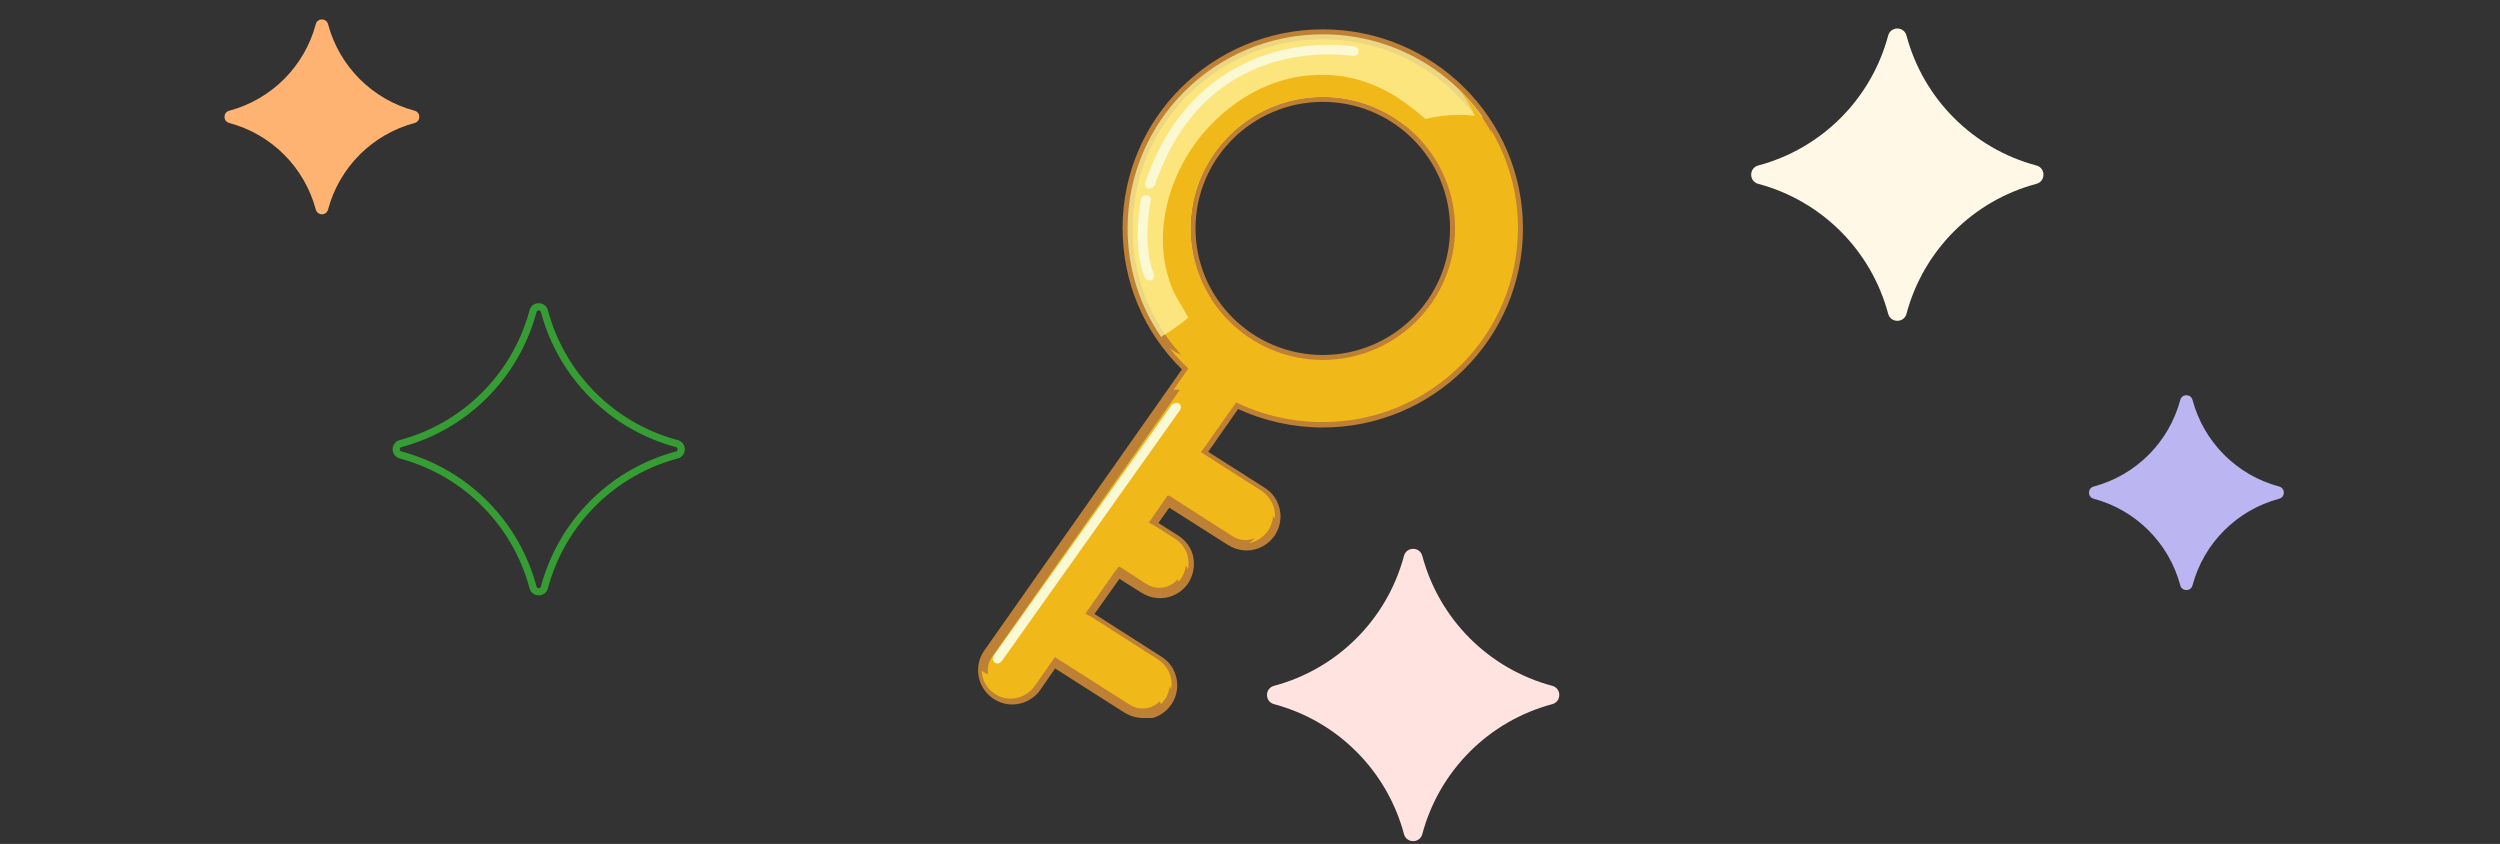 <svg width="394" height="133" viewBox="0 0 394 133" fill="none" xmlns="http://www.w3.org/2000/svg">
<rect x="0" y="0" width="394" height="133" fill="#333333" stroke="none"/>
<path d="M224.156 87.608C223.761 86.129 221.661 86.129 221.266 87.608C218.597 97.607 210.787 105.416 200.789 108.085C199.309 108.48 199.309 110.58 200.789 110.975C210.787 113.645 218.597 121.454 221.266 131.452C221.661 132.932 223.761 132.932 224.156 131.452C226.825 121.454 234.634 113.645 244.633 110.975C246.112 110.58 246.112 108.48 244.633 108.085C234.634 105.416 226.825 97.607 224.156 87.608Z" fill="#FFE3E0"/>
<path d="M49.771 3.802C50.035 2.816 51.434 2.816 51.698 3.802C53.477 10.467 58.683 15.674 65.349 17.453C66.335 17.717 66.335 19.116 65.349 19.38C58.683 21.159 53.477 26.366 51.698 33.031C51.434 34.018 50.035 34.018 49.771 33.031C47.992 26.366 42.785 21.159 36.12 19.38C35.133 19.116 35.133 17.717 36.12 17.453C42.785 15.674 47.992 10.467 49.771 3.802Z" fill="#FFB372"/>
<path d="M345.539 63.026C345.276 62.039 343.876 62.039 343.613 63.026C341.833 69.691 336.627 74.897 329.962 76.677C328.975 76.94 328.975 78.34 329.962 78.603C336.627 80.383 341.833 85.589 343.613 92.255C343.876 93.241 345.276 93.241 345.539 92.255C347.319 85.589 352.525 80.383 359.191 78.603C360.177 78.34 360.177 76.94 359.191 76.677C352.525 74.897 347.319 69.691 345.539 63.026Z" fill="#BBB5F1"/>
<path d="M84.008 49.031C84.237 48.173 85.394 48.119 85.739 48.871L85.797 49.031C88.476 59.067 96.235 66.94 106.201 69.78L106.678 69.912C107.536 70.142 107.59 71.298 106.839 71.644L106.678 71.701C96.642 74.38 88.769 82.139 85.929 92.106L85.797 92.582C85.567 93.441 84.411 93.494 84.065 92.743L84.008 92.582C81.329 82.546 73.57 74.673 63.603 71.833L63.127 71.701C62.268 71.472 62.215 70.315 62.967 69.97L63.127 69.912C73.163 67.233 81.036 59.474 83.876 49.508L84.008 49.031Z" stroke="#359D33" stroke-width="1.139"/>
<path d="M300.463 5.606C300.068 4.126 297.969 4.126 297.574 5.606C294.904 15.604 287.095 23.414 277.097 26.083C275.617 26.478 275.617 28.578 277.097 28.973C287.095 31.642 294.904 39.451 297.574 49.45C297.969 50.929 300.068 50.929 300.463 49.45C303.133 39.451 310.942 31.642 320.94 28.973C322.42 28.578 322.42 26.478 320.94 26.083C310.942 23.414 303.133 15.604 300.463 5.606Z" fill="#FFF8E6"/>
<g clip-path="url(#clip0_2162_5025)">
<path d="M208.469 5.407C191.481 5.407 177.705 19.107 177.705 36C177.705 44.731 181.416 52.61 187.341 58.217L155.719 103.077C154.292 105.136 154.792 107.975 156.862 109.466C157.647 110.034 158.575 110.317 159.503 110.317C160.93 110.317 162.358 109.608 163.286 108.33L166.07 104.355L177.562 111.666C178.347 112.163 179.203 112.376 180.06 112.376C181.559 112.376 183.058 111.666 183.915 110.247C185.271 108.117 184.7 105.278 182.558 103.929L171.352 96.76L176.134 89.946L180.203 92.572C180.988 93.069 181.845 93.282 182.701 93.282C184.2 93.282 185.699 92.501 186.556 91.153C187.912 89.023 187.269 86.184 185.199 84.835L181.416 82.422L183.986 78.731L193.836 85.048C194.622 85.545 195.478 85.758 196.335 85.758C197.834 85.758 199.333 85.048 200.189 83.629C201.545 81.499 200.974 78.66 198.833 77.311L189.268 71.207L194.836 63.328C198.904 65.315 203.544 66.451 208.469 66.451C225.458 66.451 239.234 52.752 239.234 35.858C239.234 18.965 225.458 5.407 208.469 5.407ZM208.469 56.727C196.977 56.727 187.626 47.428 187.626 36C187.626 24.572 196.977 15.274 208.469 15.274C219.961 15.274 229.312 24.572 229.312 36C229.312 47.428 219.961 56.727 208.469 56.727Z" fill="#F1B81A"/>
<path d="M180.133 113.156C179.133 113.156 178.134 112.872 177.206 112.305L166.285 105.348L163.929 108.755C162.93 110.175 161.288 111.027 159.504 111.027C158.433 111.027 157.362 110.672 156.434 110.033C154.007 108.33 153.436 104.993 155.078 102.58L186.271 58.217C180.204 52.254 176.92 44.376 176.92 35.929C176.92 18.68 191.054 4.626 208.47 4.626C225.887 4.626 240.02 18.68 240.02 36C240.02 53.319 225.887 67.373 208.47 67.373C203.831 67.373 199.334 66.38 195.122 64.463L190.411 71.206L199.334 76.885C201.832 78.447 202.546 81.783 200.975 84.267C199.976 85.829 198.263 86.751 196.479 86.751C195.479 86.751 194.48 86.467 193.552 85.9L184.273 80.008L182.559 82.421L185.7 84.409C186.914 85.19 187.77 86.396 188.056 87.745C188.341 89.165 188.056 90.584 187.342 91.791C186.343 93.353 184.629 94.275 182.845 94.275C181.846 94.275 180.846 93.991 179.918 93.424L176.421 91.223L172.495 96.76L183.059 103.503C185.557 105.064 186.271 108.401 184.701 110.885C183.702 112.446 181.988 113.369 180.204 113.369L180.133 113.156ZM166.071 103.574C166.071 103.574 166.356 103.574 166.499 103.716L177.991 111.027C178.634 111.453 179.347 111.666 180.061 111.666C181.346 111.666 182.559 111.027 183.273 109.891C184.415 108.117 183.916 105.774 182.131 104.639L170.925 97.469C170.925 97.469 170.639 97.186 170.568 96.973C170.568 96.76 170.568 96.547 170.71 96.405L175.493 89.591C175.493 89.591 176.207 89.165 176.564 89.378L180.632 92.004C181.275 92.43 181.988 92.643 182.702 92.643C183.987 92.643 185.201 92.004 185.914 90.868C186.485 90.016 186.628 89.023 186.414 87.958C186.2 86.964 185.629 86.112 184.701 85.545L180.918 83.131C180.918 83.131 180.632 82.847 180.561 82.634C180.561 82.421 180.561 82.209 180.704 82.067L183.273 78.376C183.273 78.376 183.987 77.95 184.344 78.162L194.194 84.48C194.837 84.906 195.551 85.119 196.264 85.119C197.549 85.119 198.763 84.48 199.477 83.344C200.619 81.57 200.119 79.227 198.334 78.092L188.77 71.987C188.77 71.987 188.484 71.703 188.413 71.49C188.413 71.277 188.413 71.064 188.555 70.922L194.123 63.044C194.123 63.044 194.765 62.618 195.122 62.831C199.262 64.889 203.759 65.883 208.399 65.883C224.959 65.883 238.379 52.467 238.379 36.071C238.379 19.674 225.031 6.188 208.47 6.188C191.91 6.188 178.491 19.532 178.491 36C178.491 44.304 181.846 51.971 187.842 57.649C188.127 57.933 188.127 58.359 187.913 58.643L156.363 103.503C155.15 105.206 155.578 107.62 157.291 108.826C157.933 109.252 158.719 109.536 159.504 109.536C160.789 109.536 161.931 108.897 162.644 107.904L165.428 103.929C165.428 103.929 165.785 103.574 166.071 103.574ZM208.47 57.507C196.55 57.507 186.842 47.853 186.842 36C186.842 24.146 196.55 14.492 208.47 14.492C220.391 14.492 230.099 24.146 230.099 36C230.099 47.853 220.391 57.507 208.47 57.507ZM208.47 16.054C197.406 16.054 188.413 24.998 188.413 36C188.413 47.002 197.406 55.945 208.47 55.945C219.534 55.945 228.528 47.002 228.528 36C228.528 24.998 219.534 16.054 208.47 16.054Z" fill="#BD8034"/>
<g style="mix-blend-mode:screen" opacity="0.71">
<path d="M183.059 53.036C185.485 51.616 187.627 49.842 189.697 47.996C190.054 47.641 190.411 47.286 190.768 47.002C188.769 43.808 187.627 40.046 187.627 36C187.627 24.572 196.978 15.274 208.47 15.274C213.395 15.274 217.892 16.977 221.39 19.745C222.032 19.532 222.674 19.32 223.317 19.107C226.672 18.113 230.241 17.758 233.667 18.468C228.171 10.589 218.891 5.407 208.47 5.407C191.481 5.407 177.705 19.107 177.705 36C177.705 42.318 179.632 48.209 182.987 53.107C182.987 53.107 182.987 53.107 183.059 53.107V53.036Z" fill="#FFF8A3"/>
</g>
<g style="mix-blend-mode:multiply">
<path d="M229.956 14.066C231.241 15.77 232.312 17.686 233.097 19.745C233.811 21.661 234.31 23.862 234.31 25.92C234.31 26.63 234.31 27.411 233.882 28.05C233.525 28.617 232.954 28.689 232.312 28.476C231.17 28.121 230.313 27.198 229.742 26.204C228.957 24.927 228.529 23.578 227.815 22.3C227.387 21.59 226.887 20.951 226.316 20.384C225.745 19.745 225.102 19.106 224.389 18.538C223.104 17.402 221.747 16.409 220.32 15.415C217.679 13.711 214.681 12.505 211.54 12.008C208.828 11.653 205.973 11.724 203.26 12.363C198.406 13.498 194.052 16.267 190.626 19.887C187.2 23.507 184.773 28.121 183.773 32.947C183.274 35.361 183.131 37.845 183.416 40.329C183.559 41.536 183.845 42.743 184.202 43.95C184.487 44.872 184.844 45.724 185.272 46.576C186.272 48.35 187.414 50.054 188.128 51.97C188.556 53.177 189.27 55.519 187.485 56.016C186.7 56.229 185.843 55.803 185.201 55.448C184.844 55.236 184.559 55.023 184.273 54.81C185.201 55.945 186.2 57.081 187.271 58.075L184.915 61.482C185.415 61.34 185.986 61.411 186.414 61.624C187.128 62.05 187.556 62.901 187.699 63.682C187.842 64.889 187.342 66.096 186.771 67.089C186.129 68.296 185.272 69.432 184.416 70.567C183.559 71.703 179.776 77.311 178.705 78.943C176.493 82.279 174.28 85.615 172.067 88.881C169.854 92.146 167.641 95.411 165.286 98.605C164.715 99.386 164.144 100.238 163.501 101.018C163.002 101.657 162.573 102.367 162.002 103.006C161.289 103.929 160.432 104.709 159.504 105.348C158.219 106.2 156.363 106.91 154.936 105.845C154.864 105.845 154.793 105.703 154.722 105.632C154.722 107.052 155.435 108.4 156.649 109.252C157.434 109.82 158.362 110.104 159.29 110.104C160.718 110.104 162.145 109.394 163.073 108.116L165.857 104.142C165.857 104.142 166.142 103.645 166.357 103.361C166.714 102.864 167.07 102.438 167.57 102.083C168.498 101.302 169.711 101.16 170.854 101.586C172.067 102.012 173.138 102.793 174.137 103.645C174.779 104.142 175.422 104.638 176.064 105.064C177.421 105.916 178.705 106.768 179.919 107.691C180.633 108.187 181.275 108.755 181.846 109.394C182.274 109.891 182.703 110.388 182.988 110.956C183.202 110.743 183.416 110.459 183.631 110.175C184.987 108.046 184.416 105.206 182.274 103.858L171.068 96.689L175.85 89.874H175.922C176.278 89.165 176.849 88.526 177.492 87.958C177.992 87.532 178.634 87.177 179.348 87.106C179.776 87.106 180.276 87.106 180.633 87.319C181.703 87.745 182.631 88.384 183.488 89.022C184.344 89.661 185.272 90.513 185.701 91.578C185.701 91.578 185.701 91.649 185.701 91.72C185.843 91.507 186.057 91.294 186.2 91.081C187.556 88.952 186.914 86.112 184.844 84.764L181.061 82.35L183.631 78.659C183.631 78.659 183.845 78.375 183.916 78.162C184.487 77.311 185.201 76.53 186.129 76.104C187.2 75.678 188.27 76.104 189.198 76.601C190.055 77.098 190.84 77.665 191.697 78.162C192.91 78.872 194.123 79.582 195.266 80.434C195.837 80.86 196.408 81.357 196.907 81.853C197.336 82.279 197.692 82.776 197.907 83.344C198.049 83.841 198.049 84.338 197.764 84.764C197.55 85.119 197.121 85.403 196.764 85.615C197.978 85.403 199.12 84.693 199.905 83.557C201.261 81.427 200.69 78.588 198.549 77.24L188.984 71.135L194.552 63.256C198.62 65.244 203.26 66.379 208.185 66.379C225.174 66.379 238.95 52.68 238.95 35.787C238.95 27.198 235.381 19.461 229.671 13.853L229.956 14.066ZM208.471 56.726C196.979 56.726 187.628 47.428 187.628 36C187.628 24.572 196.979 15.273 208.471 15.273C219.963 15.273 229.314 24.572 229.314 36C229.314 47.428 219.963 56.726 208.471 56.726Z" fill="#F1B81A"/>
</g>
<g style="mix-blend-mode:multiply">
<path d="M234.881 20.242C235.595 22.3 236.095 24.501 236.38 26.63C236.594 28.263 236.737 29.824 236.88 31.457C237.023 32.947 237.023 34.509 236.88 36C236.594 39.052 236.166 42.743 234.881 45.511C232.597 50.551 229.385 55.307 224.959 58.643C220.534 61.908 216.822 63.398 211.397 64.321C208.685 64.747 203.474 64.747 200.762 64.037C198.049 63.257 195.622 61.695 193.124 60.488C191.768 64.676 188.556 67.941 187.128 72.058C188.341 72.697 189.626 73.336 190.911 73.975C193.909 75.465 196.978 77.169 199.334 79.582C199.976 80.221 200.547 81.002 200.904 81.783C201.118 80.079 200.333 78.376 198.834 77.382L189.269 71.277L194.837 63.398C198.906 65.386 203.545 66.522 208.471 66.522C225.459 66.522 239.235 52.822 239.235 35.929C239.235 30.179 237.594 24.785 234.81 20.171L234.881 20.242Z" fill="#F1B81A"/>
</g>
<g style="mix-blend-mode:multiply">
<path d="M180.133 84.622C180.989 84.764 181.775 85.048 182.56 85.403C184.273 86.254 185.915 87.532 186.914 89.165C187.057 89.378 187.128 89.591 187.199 89.733C187.628 87.887 186.843 85.971 185.201 84.906L181.489 82.564C181.489 82.564 181.418 82.705 181.346 82.776C180.918 83.344 180.49 83.983 180.133 84.622Z" fill="#F1B81A"/>
</g>
<g style="mix-blend-mode:multiply">
<path d="M174.85 101.515C176.207 102.438 177.42 103.361 178.776 104.284C179.419 104.709 180.061 105.064 180.704 105.419C181.275 105.703 181.846 106.058 182.417 106.413C183.273 106.981 184.13 107.691 184.558 108.613C184.915 106.839 184.13 104.993 182.488 103.929L171.71 97.043C171.21 97.753 170.782 98.463 170.354 99.173C171.924 99.67 173.351 100.522 174.708 101.444L174.85 101.515Z" fill="#F1B81A"/>
</g>
<g style="mix-blend-mode:screen">
<path d="M157.22 104.568C157.22 104.568 156.934 104.568 156.792 104.426C156.435 104.213 156.363 103.716 156.577 103.361L184.701 63.754C184.701 63.754 185.415 63.328 185.772 63.541C186.129 63.754 186.2 64.25 185.986 64.605L157.862 104.213C157.862 104.213 157.505 104.568 157.22 104.568Z" fill="#FBF9D3"/>
</g>
<g style="mix-blend-mode:screen">
<path d="M181.205 29.753C181.205 29.753 181.062 29.753 180.991 29.753C180.563 29.611 180.349 29.186 180.491 28.76C184.988 15.486 193.768 10.376 200.264 8.388C207.33 6.259 213.183 7.323 213.469 7.323C213.897 7.394 214.183 7.82 214.111 8.175C214.04 8.601 213.612 8.885 213.255 8.814C213.183 8.814 207.402 7.82 200.692 9.808C191.769 12.505 185.488 19.035 181.99 29.186C181.848 29.47 181.562 29.682 181.276 29.682L181.205 29.753Z" fill="#FBF9D3"/>
</g>
<g style="mix-blend-mode:screen">
<path d="M181.132 44.234C181.132 44.234 180.561 44.092 180.418 43.737C178.348 38.697 179.775 31.599 179.847 31.315C179.918 30.889 180.346 30.676 180.775 30.747C181.203 30.818 181.488 31.244 181.346 31.67C181.346 31.67 179.918 38.626 181.845 43.169C181.988 43.524 181.845 44.021 181.417 44.163C181.346 44.163 181.203 44.163 181.132 44.163V44.234Z" fill="#FBF9D3"/>
</g>
</g>
<defs>
<clipPath id="clip0_2162_5025">
<rect width="85.87" height="108.53" fill="white" transform="translate(154.151 4.626)"/>
</clipPath>
</defs>
</svg>
